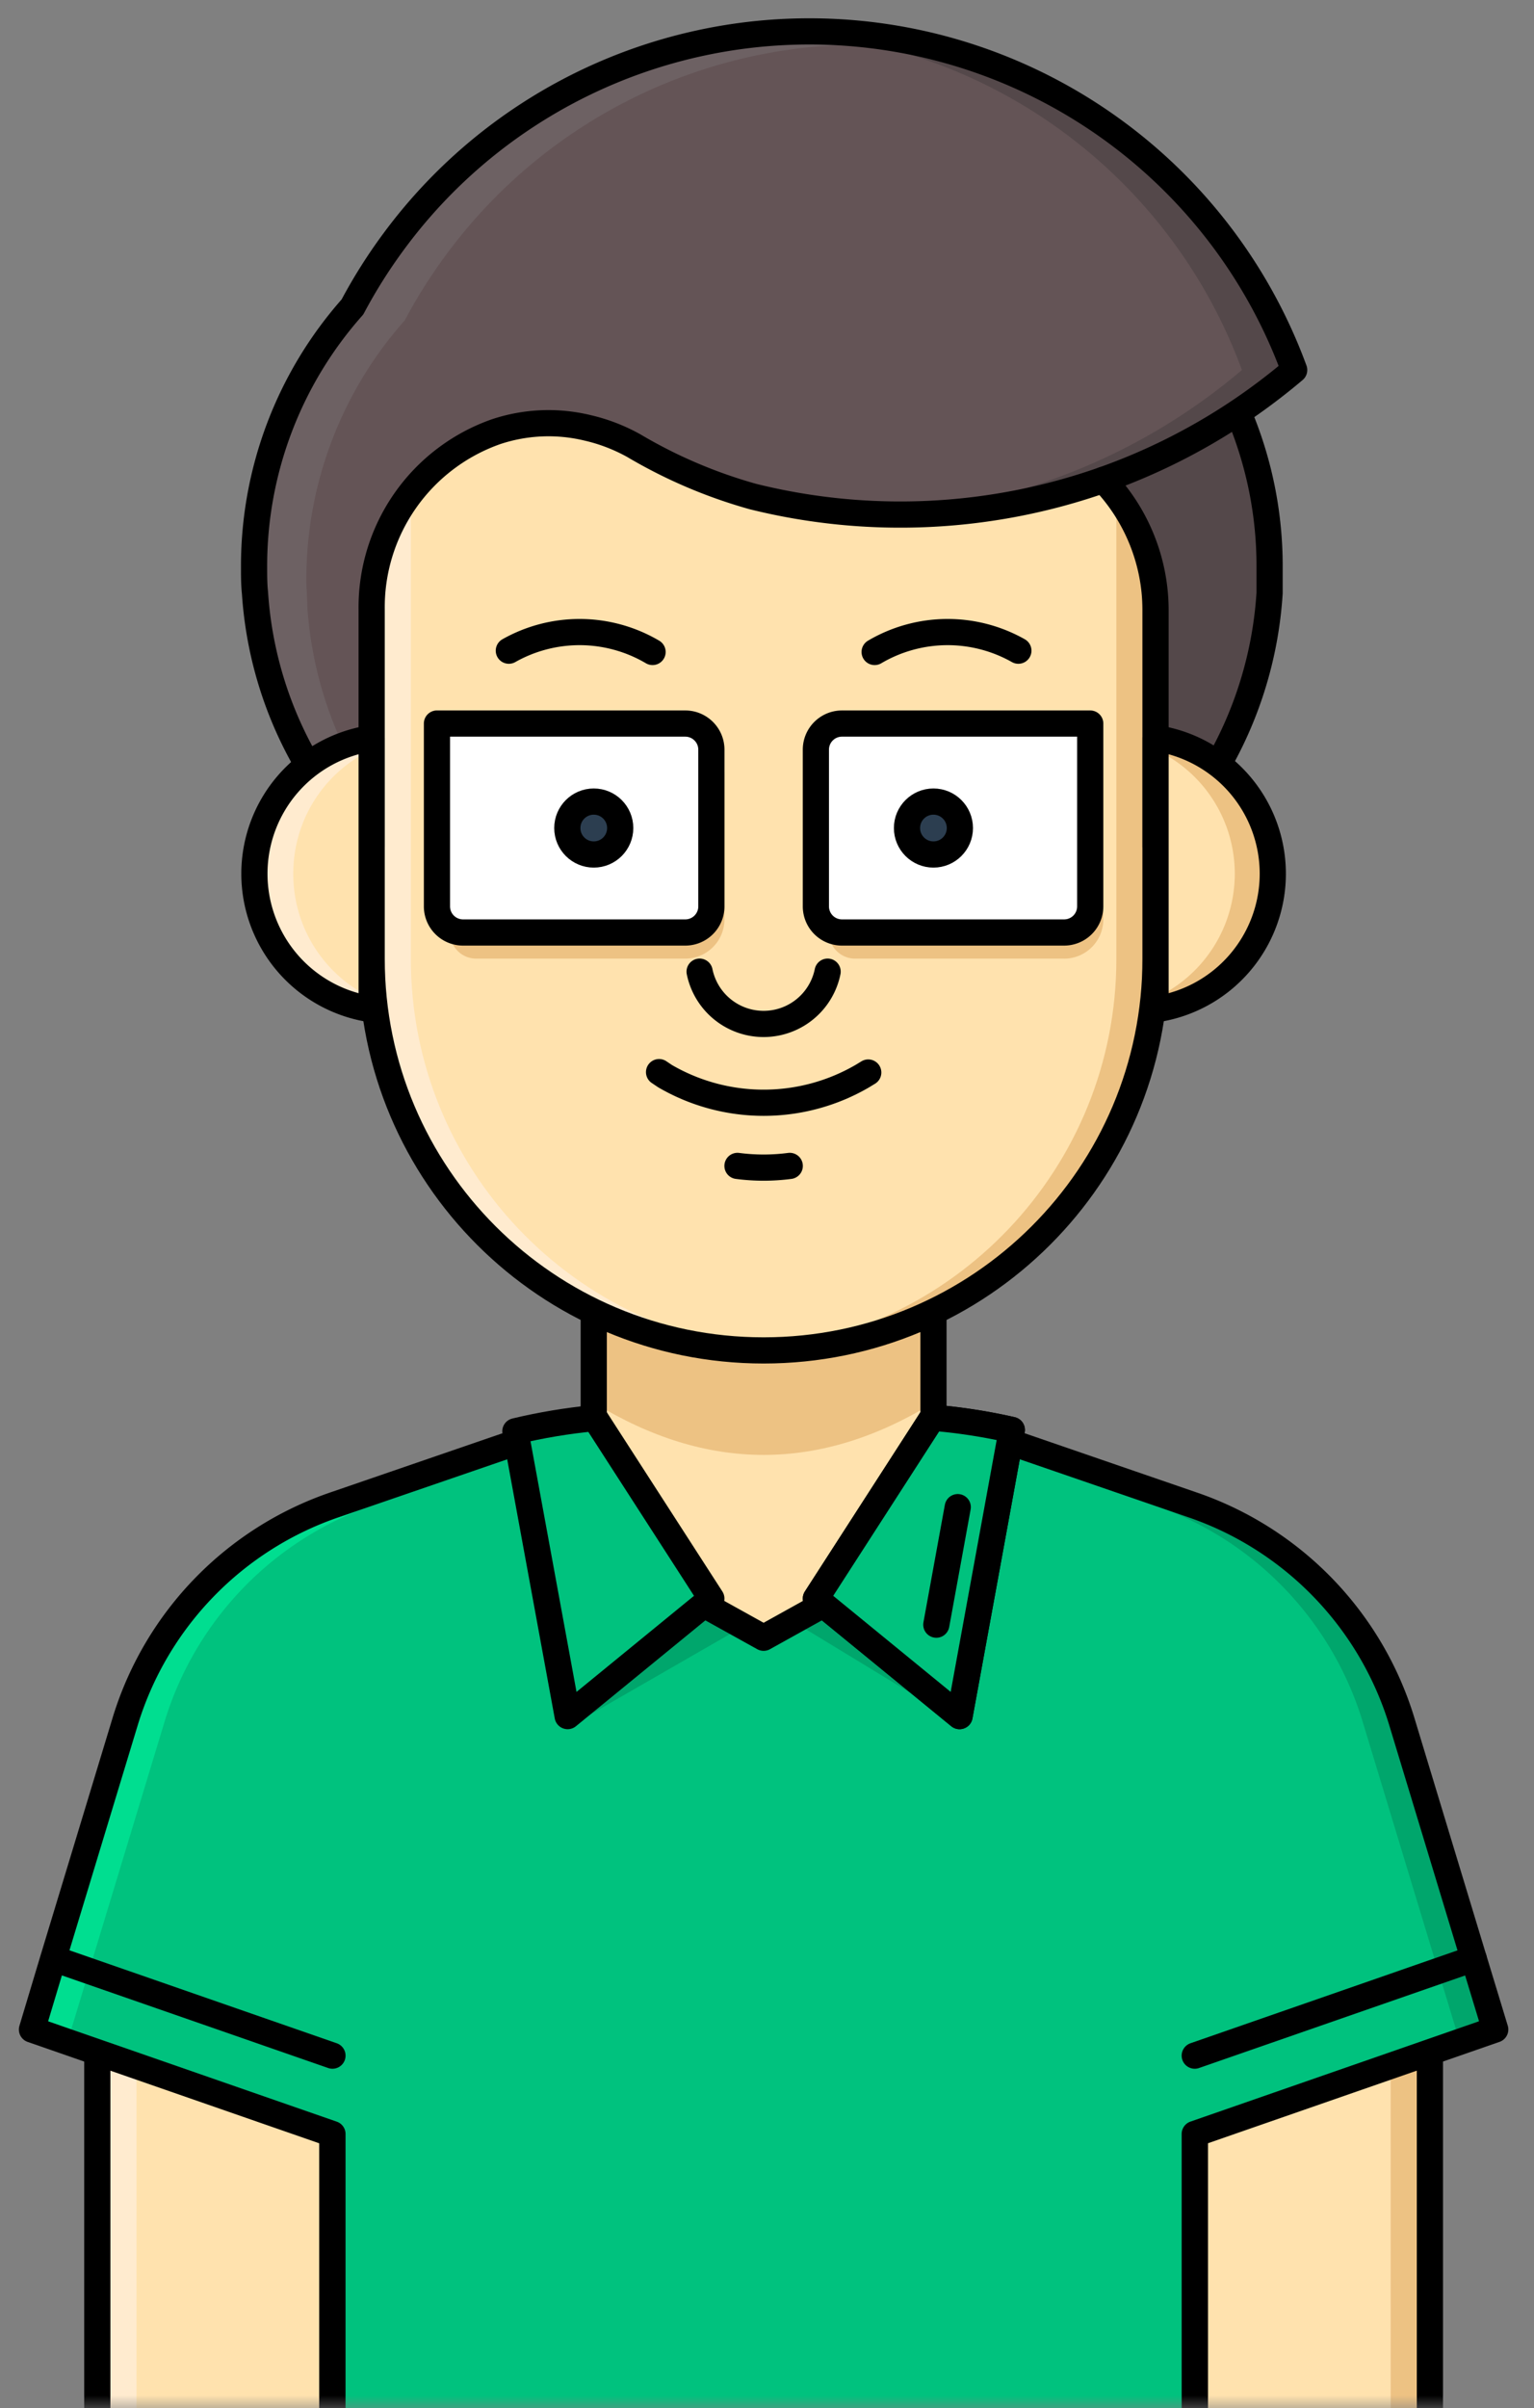 <svg xmlns="http://www.w3.org/2000/svg" xmlns:xlink="http://www.w3.org/1999/xlink" width="58" height="91" viewBox="0 0 58 91">
    <rect x="0" y="0" width="58" height="91" fill="#808080" stroke="none"/>
    <defs>
        <path id="a" d="M0 0h82v101H0z"/>
    </defs>
    <g fill="none" fill-rule="evenodd" transform="translate(-9 -10)">
        <mask id="b" fill="#fff">
            <use xlink:href="#a"/>
        </mask>
        <g mask="url(#b)">
            <g transform="translate(10.209 11.186)">
                <path fill="#FFE2AE" fill-rule="nonzero" d="M34.084 47.868v4.935l-.04.079-1.936 7.323.494.661c-1.067.82-3.393 1.313-4.845 1.313h-.173c-1.453 0-3.78-.493-4.846-1.313l.479-.66-1.927-7.31-.049-.093v-4.935h12.843z"/>
                <path fill="#EDC283" fill-rule="nonzero" d="M34.084 51.816c-4.28 2.632-8.562 2.632-12.843 0v-3.948h12.843v3.948z"/>
                <path stroke="#000" stroke-linecap="round" stroke-linejoin="round" stroke-width=".99" d="M21.241 47.375v4.934l.05.094 1.926 7.309-.494.661c1.082.82 3.408 1.313 4.86 1.313h.159c1.452 0 3.779-.494 4.846-1.313l-.48-.661 1.937-7.324.04-.079v-4.934H21.24z"/>
                <path fill="#FFE2AE" fill-rule="nonzero" d="M11.361 97.71H2.47v-22.7l8.891 3.454z"/>
                <path fill="#FFEBCF" fill-rule="nonzero" d="M2.47 75.01v22.7h1.482V75.503z"/>
                <path stroke="#000" stroke-linecap="round" stroke-linejoin="round" stroke-width=".99" d="M11.361 97.71H2.47v-22.7l8.891 3.454z"/>
                <path fill="#FFE2AE" fill-rule="nonzero" d="M43.964 97.71h8.891v-22.7l-8.891 3.454z"/>
                <path fill="#EDC283" fill-rule="nonzero" d="M52.855 75.01v22.7h-1.482V75.503z"/>
                <path stroke="#000" stroke-linecap="round" stroke-linejoin="round" stroke-width=".99" d="M43.964 97.71h8.891v-22.7l-8.891 3.454z"/>
                <path fill="#00C27E" fill-rule="nonzero" d="M54.51 72.824l.815 2.68-11.361 3.947v18.26H11.36V79.45L0 75.503l.815-2.68 2.737-9.02a12.506 12.506 0 0 1 7.903-8.128l9.786-3.366 1.976 5.922 4.446 2.468 4.445-2.468 1.976-5.922 9.796 3.366a12.506 12.506 0 0 1 7.903 8.128l2.727 9.02z"/>
                <path fill="#00A66C" fill-rule="nonzero" d="M35.087 63.921l-5.878-3.573 2.549-1.312zM24.205 59.036l-3.888 5.018 6.442-3.706zM53.843 75.503l-.815-2.68-2.736-9.02a12.506 12.506 0 0 0-7.904-8.128l-8.467-2.907.163-.459 9.796 3.366a12.506 12.506 0 0 1 7.903 8.128l2.737 9.02.805 2.68h-1.482z"/>
                <path fill="#00DE90" fill-rule="nonzero" d="M2.297 72.824l2.737-9.021a12.506 12.506 0 0 1 7.903-8.128l8.467-2.907-.163-.459-9.796 3.366a12.506 12.506 0 0 0-7.903 8.128l-2.737 9.02L0 75.504l1.482.494v-.494l.815-2.68z"/>
                <path stroke="#000" stroke-linecap="round" stroke-linejoin="round" stroke-width=".99" d="M54.51 72.824l-2.736-9.021a12.506 12.506 0 0 0-7.904-8.128l-9.786-3.366-1.976 5.922-4.445 2.468-4.446-2.468-1.976-5.922-9.796 3.366a12.506 12.506 0 0 0-7.903 8.128l-2.737 9.02L0 75.504l11.361 3.948v18.26h32.603V79.45l11.361-3.948-.815-2.68z"/>
                <path fill="#3F635C" fill-rule="nonzero" stroke="#000" stroke-linecap="round" stroke-linejoin="round" stroke-width=".99" d="M.815 72.824l10.546 3.666L.815 72.824M54.51 72.824L43.964 76.49l10.546-3.666M34.084 52.388h-.04l-4.405 6.83 5.433 4.442 1.976-10.813a21.33 21.33 0 0 0-2.964-.459z"/>
                <path fill="#00C27E" fill-rule="nonzero" stroke="#000" stroke-linecap="round" stroke-linejoin="round" stroke-width=".99" d="M34.084 52.388h-.04l-4.405 6.83 5.433 4.442 1.976-10.813a21.33 21.33 0 0 0-2.964-.459z"/>
                <path stroke="#000" stroke-linecap="round" stroke-linejoin="round" stroke-width=".99" d="M35.003 55.764l-.81 4.441"/>
                <path fill="#00C27E" fill-rule="nonzero" stroke="#000" stroke-linecap="round" stroke-linejoin="round" stroke-width=".99" d="M21.29 52.403h-.049c-.998.095-1.989.26-2.964.494l1.976 10.763 5.434-4.442-4.397-6.815z"/>
                <path fill="#FFE2AE" fill-rule="nonzero" d="M42.482 12.337v22.7c0 8.177-6.635 14.805-14.82 14.805-8.184 0-14.819-6.628-14.819-14.805v-22.7l14.82-9.746 14.819 9.746z"/>
                <path fill="#FFEBCF" fill-rule="nonzero" d="M14.325 35.037v-22.7L28.404 3.08l-.741-.493-14.82 9.751v22.7c0 8.177 6.635 14.805 14.82 14.805h.74c-7.893-.395-14.088-6.909-14.078-14.805z"/>
                <path fill="#EDC283" fill-rule="nonzero" d="M27.663 2.59l-.741.494L41 12.337v22.7c.01 7.896-6.185 14.41-14.078 14.805h.74c8.185 0 14.82-6.628 14.82-14.805v-22.7l-14.82-9.746z"/>
                <path stroke="#000" stroke-linecap="round" stroke-linejoin="round" stroke-width=".99" d="M27.663 49.842c-8.185 0-14.82-6.628-14.82-14.805v-22.7l14.82-9.746 14.819 9.746v22.7c0 8.177-6.635 14.805-14.82 14.805z"/>
                <path fill="#54484A" fill-rule="nonzero" d="M46.78 20.233c0 .33.034.661 0 .987a14.911 14.911 0 0 1-4.298 9.583v-8.961a7.142 7.142 0 0 0-1.976-4.896 23.038 23.038 0 0 0 5.088-2.546 14.792 14.792 0 0 1 1.186 5.833z"/>
                <path fill="#645456" fill-rule="nonzero" d="M29.392 0a19.504 19.504 0 0 0-15.719 7.945 19.737 19.737 0 0 0-1.556 2.468 14.747 14.747 0 0 0-3.72 9.82c0 .33 0 .661.035.987a14.749 14.749 0 0 0 4.411 9.583v-8.961a7.033 7.033 0 0 1 4.708-6.717 6.28 6.28 0 0 1 3.458-.143c.61.14 1.197.367 1.744.671a18.732 18.732 0 0 0 4.51 1.925 23.115 23.115 0 0 0 13.243-.632 23.038 23.038 0 0 0 7.217-4.15A19.521 19.521 0 0 0 29.392 0z"/>
                <path fill="#54484A" fill-rule="nonzero" d="M29.392 0c-.322 0-.643 0-.964.03a19.525 19.525 0 0 1 17.32 12.766 23.038 23.038 0 0 1-9.904 4.92c-1.302.277-2.624.442-3.953.494.311 0 .627.03.944.03a23.194 23.194 0 0 0 4.969-.544 23.304 23.304 0 0 0 2.702-.75 23.038 23.038 0 0 0 7.217-4.15A19.521 19.521 0 0 0 29.392 0z"/>
                <path fill="#6D6163" fill-rule="nonzero" d="M10.408 21.713c0-.325-.035-.656-.035-.987a14.747 14.747 0 0 1 3.72-9.805c.457-.86.977-1.685 1.556-2.468a19.536 19.536 0 0 1 19.453-7.6 19.528 19.528 0 0 0-21.429 7.092 19.737 19.737 0 0 0-1.556 2.468 14.747 14.747 0 0 0-3.72 9.82c0 .33 0 .661.035.987a14.749 14.749 0 0 0 4.411 9.583v-1.9a14.706 14.706 0 0 1-2.435-7.19z"/>
                <path fill="#6D6163" fill-rule="nonzero" d="M24.733 16.147a6.653 6.653 0 0 0-1.743-.671c-.3-.07-.603-.12-.91-.148.232.095.458.204.677.325a18.732 18.732 0 0 0 4.51 1.925c.371.094.751.173 1.132.247a20.96 20.96 0 0 1-3.666-1.678z"/>
                <path stroke="#000" stroke-linecap="round" stroke-linejoin="round" stroke-width=".99" d="M40.506 16.946a7.142 7.142 0 0 1 1.976 4.896v8.961a14.911 14.911 0 0 0 4.312-9.583v-.987c.005-2.005-.399-3.989-1.185-5.833"/>
                <path stroke="#000" stroke-linecap="round" stroke-linejoin="round" stroke-width=".99" d="M45.594 14.4c.74-.494 1.45-1.03 2.129-1.604a19.526 19.526 0 0 0-34.05-4.851 19.737 19.737 0 0 0-1.556 2.468 14.747 14.747 0 0 0-3.72 9.82c0 .33 0 .661.035.987a14.749 14.749 0 0 0 4.411 9.583v-8.961a7.033 7.033 0 0 1 4.708-6.717 6.28 6.28 0 0 1 3.458-.143c.61.14 1.197.367 1.744.671a18.732 18.732 0 0 0 4.51 1.925 23.115 23.115 0 0 0 13.243-.632 23.038 23.038 0 0 0 5.088-2.546z"/>
                <path fill="#EDC283" fill-rule="nonzero" d="M15.807 27.142h9.386c.545 0 .988.442.988.987v5.428c0 .818-.664 1.48-1.482 1.48h-7.904a.987.987 0 0 1-.988-.987v-6.908zM39.024 35.037H31.12a.987.987 0 0 1-.987-.987V28.13c0-.545.442-.987.987-.987h9.386v6.415c0 .818-.663 1.48-1.482 1.48z"/>
                <path fill="#FFE2AE" fill-rule="nonzero" d="M42.482 26.707a5.178 5.178 0 0 1 4.433 5.123 5.178 5.178 0 0 1-4.433 5.122V26.707z"/>
                <path fill="#EDC283" fill-rule="nonzero" d="M42.482 26.707v.435a5.166 5.166 0 0 1 0 9.376v.449a5.178 5.178 0 0 0 4.486-5.13 5.178 5.178 0 0 0-4.486-5.13z"/>
                <path fill="#FFE2AE" fill-rule="nonzero" d="M12.843 26.707v10.245A5.178 5.178 0 0 1 8.41 31.83a5.178 5.178 0 0 1 4.433-5.123z"/>
                <path fill="#FFEBCF" fill-rule="nonzero" d="M9.88 31.83a5.166 5.166 0 0 1 2.963-4.688v-.435A5.178 5.178 0 0 0 8.41 31.83a5.178 5.178 0 0 0 4.433 5.122v-.434A5.166 5.166 0 0 1 9.88 31.83z"/>
                <path stroke="#000" stroke-linecap="round" stroke-linejoin="round" stroke-width=".99" d="M42.482 26.707v10.245a5.178 5.178 0 0 0 4.433-5.122 5.178 5.178 0 0 0-4.433-5.123zM12.843 26.707v10.245A5.178 5.178 0 0 1 8.41 31.83a5.178 5.178 0 0 1 4.433-5.123zM23.464 23.45a5.438 5.438 0 0 0-5.434-.049M31.861 23.45a5.438 5.438 0 0 1 5.434-.049"/>
                <path fill="#FFF" fill-rule="nonzero" stroke="#000" stroke-linecap="round" stroke-linejoin="round" stroke-width=".99" d="M15.313 26.155H24.7c.545 0 .988.442.988.987v5.922a.987.987 0 0 1-.988.986H16.3a.987.987 0 0 1-.988-.986v-6.91zM39.024 34.05h-8.397a.987.987 0 0 1-.988-.986v-5.922c0-.545.442-.987.988-.987h9.385v6.909a.987.987 0 0 1-.988.986z"/>
                <ellipse cx="21.241" cy="30.103" fill="#2C3E50" fill-rule="nonzero" stroke="#000" stroke-linecap="round" stroke-linejoin="round" stroke-width=".99" rx="1" ry="1"/>
                <ellipse cx="34.084" cy="30.103" fill="#2C3E50" fill-rule="nonzero" stroke="#000" stroke-linecap="round" stroke-linejoin="round" stroke-width=".99" rx="1" ry="1"/>
                <path stroke="#000" stroke-linecap="round" stroke-linejoin="round" stroke-width=".99" d="M30.083 35.53a2.47 2.47 0 0 1-4.84 0M23.71 39.326l.228.153a7.416 7.416 0 0 0 7.454 0l.227-.138M26.675 42.87c.655.086 1.32.086 1.976 0"/>
            </g>
        </g>
    </g>
</svg>
